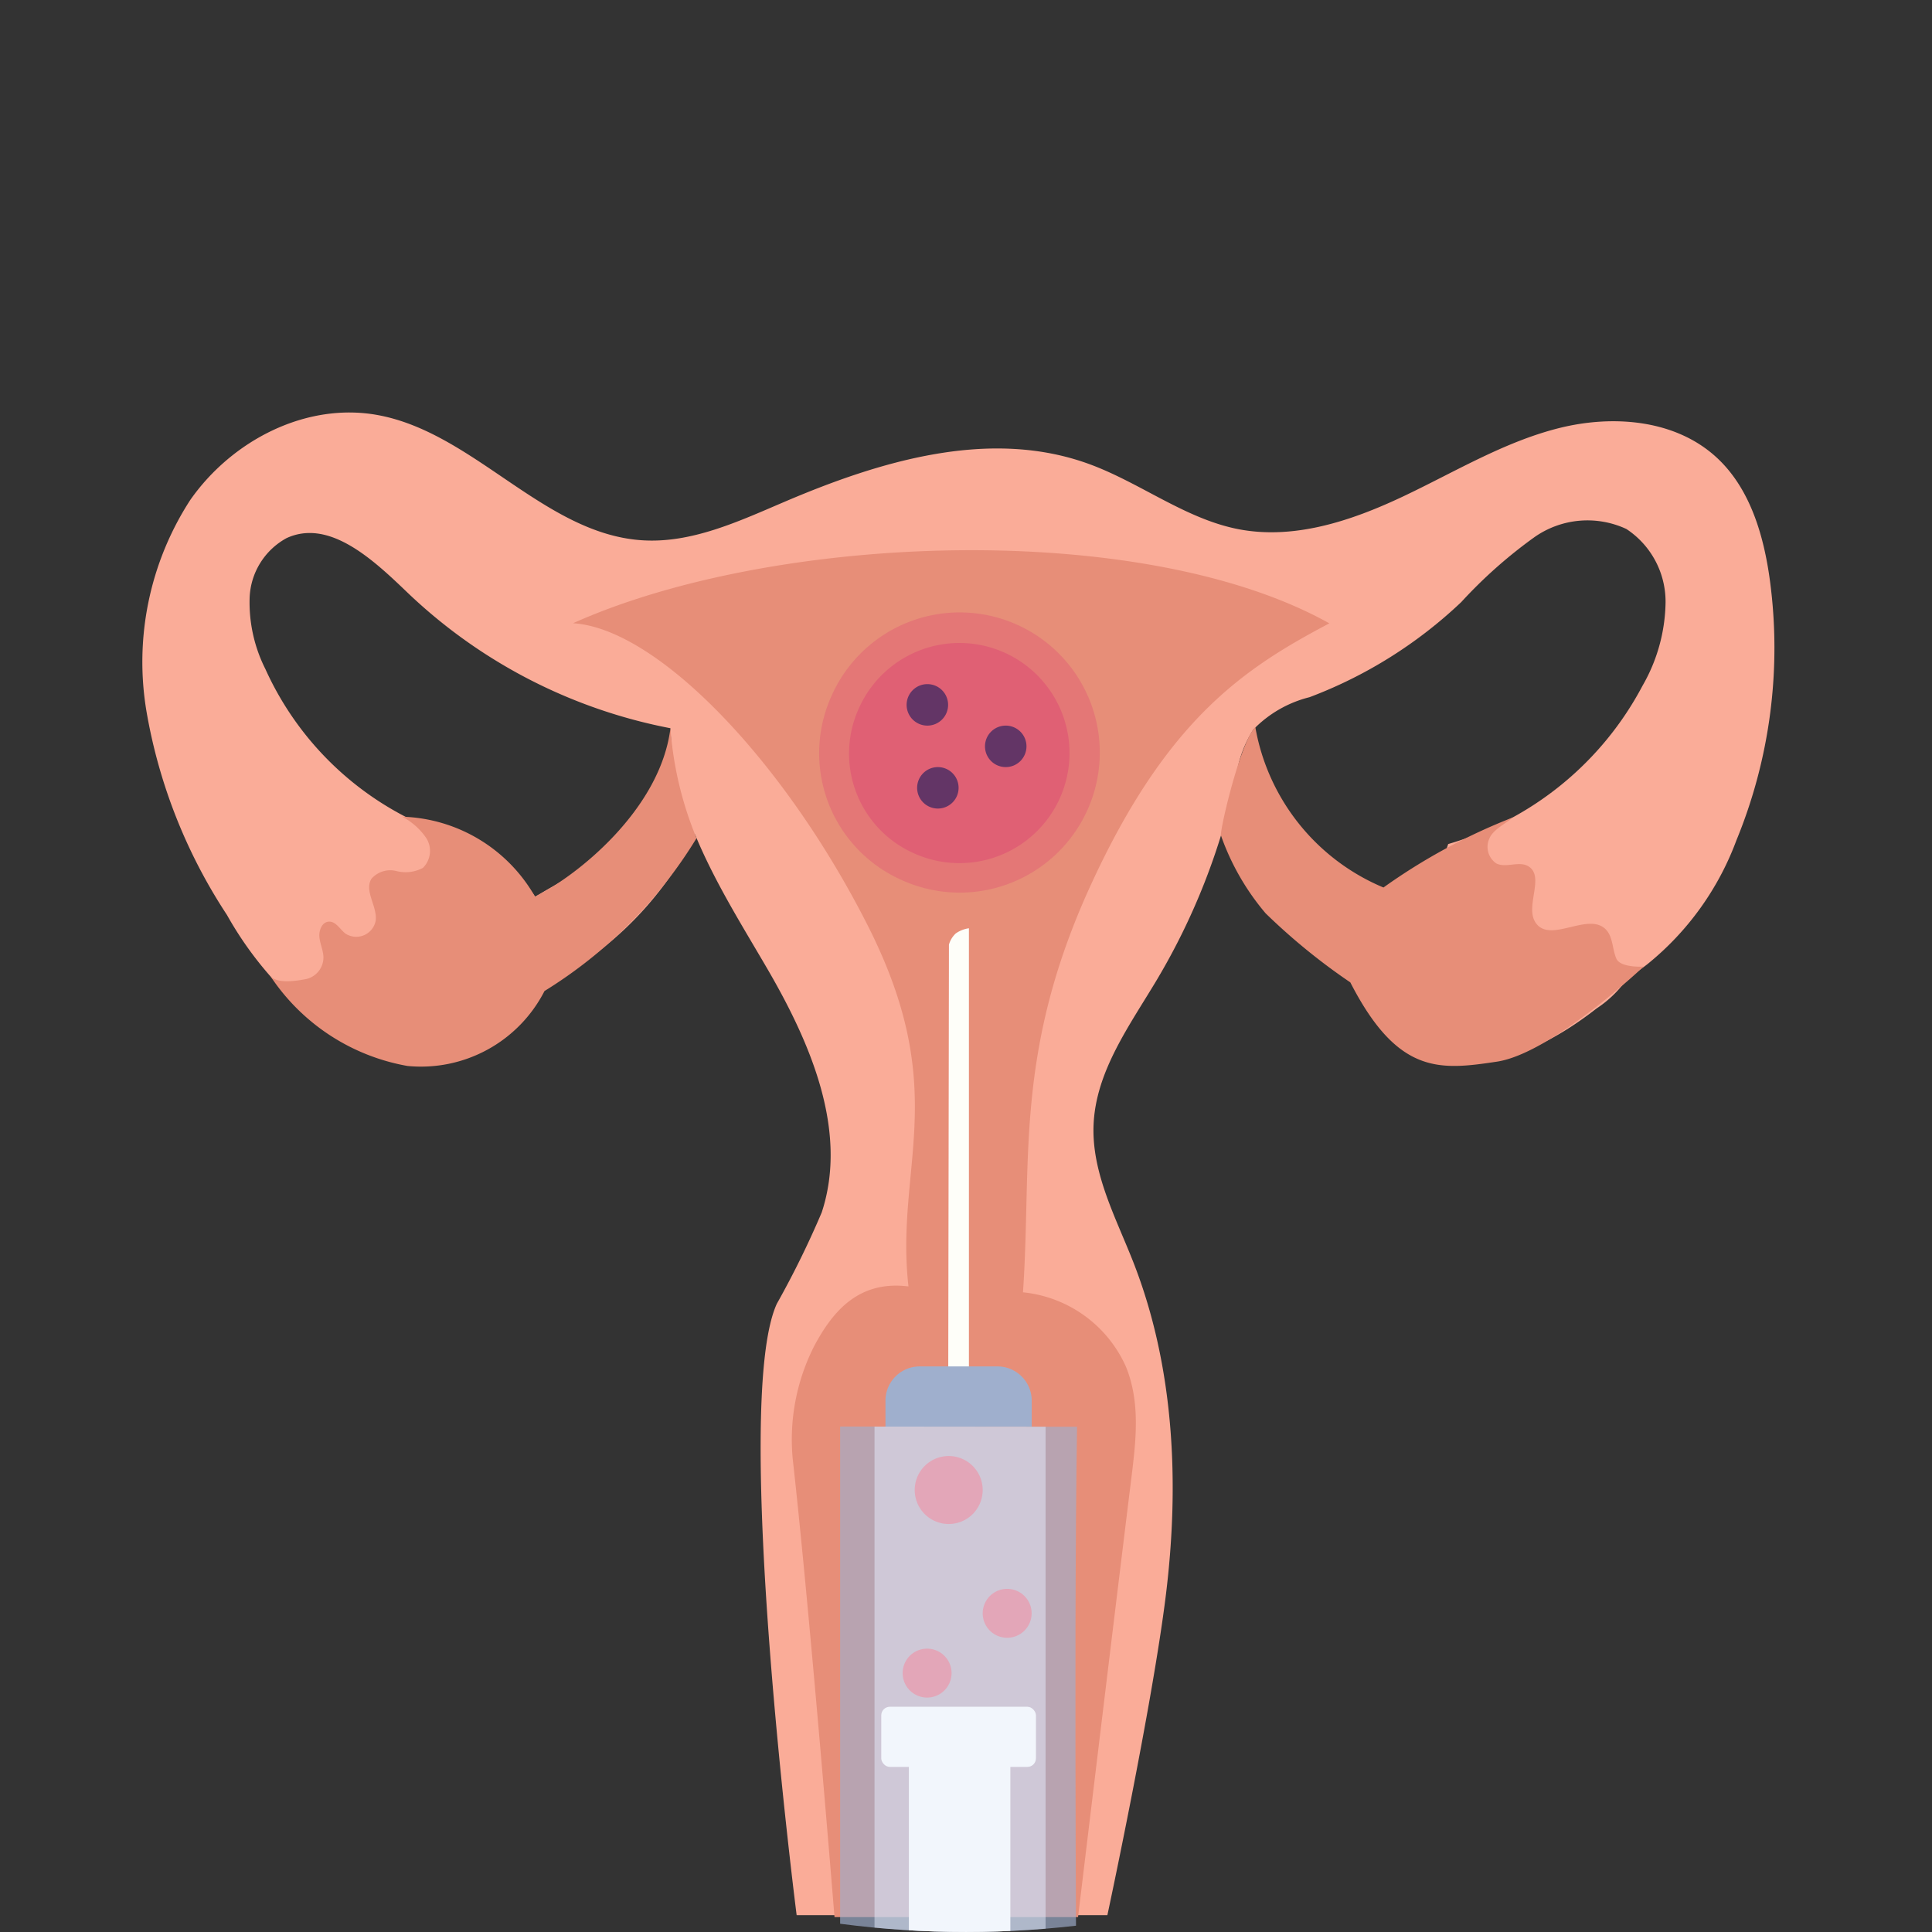 <svg xmlns="http://www.w3.org/2000/svg" xmlns:xlink="http://www.w3.org/1999/xlink" width="112.785" height="112.785" viewBox="0 0 112.785 112.785">
  <rect x="0" y="0" width="112.785" height="112.785" fill="#333333" stroke="none"/>
  <defs>
    <clipPath id="clip-path">
      <circle id="Ellipse_419" data-name="Ellipse 419" cx="56.392" cy="56.392" r="56.392" fill="#f5cec5"/>
    </clipPath>
  </defs>
  <g id="Mask_Group_4" data-name="Mask Group 4" clip-path="url(#clip-path)">
    <g id="Group_10584" data-name="Group 10584" transform="translate(8.344 14.522)">
      <g id="Group_10557" data-name="Group 10557" transform="translate(0 0)">
        <g id="Group_10550" data-name="Group 10550" transform="translate(0 9.56)">
          <path id="Path_10151" data-name="Path 10151" d="M159.284,261.635c3.013.165,5.891-1.338,8.294-3.213a6.621,6.621,0,0,0,2.639-3.427,5.147,5.147,0,0,0-1.954-4.924c-1.412-1.179-3.194-1.762-5.981-2.543" transform="translate(-82.717 -223.634)" fill="#faac98"/>
          <path id="Path_10152" data-name="Path 10152" d="M159.156,248.9A18.72,18.72,0,0,0,170.5,239.66a10.008,10.008,0,0,0,1.346-4.864,5.081,5.081,0,0,0-2.288-4.288,5.382,5.382,0,0,0-5.371.48,27.731,27.731,0,0,0-4.268,3.787,26.4,26.4,0,0,1-8.856,5.552,6.891,6.891,0,0,0-3.285,1.893,6.983,6.983,0,0,0-1.018,2.85,38.78,38.78,0,0,1-4.592,11.725c-1.6,2.685-3.592,5.368-3.714,8.517-.108,2.815,1.311,5.411,2.332,8.024,2.384,6.1,2.693,12.882,1.89,19.4s-3.415,18.693-3.415,18.693H121.121s-3.823-29.858-1.158-35.69a53.911,53.911,0,0,0,2.622-5.334c1.57-4.77-.672-9.928-3.189-14.247s-5.468-8.779-5.643-14.019a30.567,30.567,0,0,1-15.395-7.961c-1.987-1.906-4.537-4.281-7.017-3.136a4.144,4.144,0,0,0-2.153,3.477,8.649,8.649,0,0,0,.923,4.172,18.085,18.085,0,0,0,8.28,8.67c2.89,1.447,6.47,2.357,7.871,5.334,1.361,2.9-.3,6.655-3.094,8.1s-6.271.88-8.948-.778a20.856,20.856,0,0,1-6.354-6.975,31.213,31.213,0,0,1-4.7-11.887,17.389,17.389,0,0,1,2.553-12.336c2.448-3.5,6.77-5.705,10.9-4.97,5.655,1.007,9.759,6.951,15.487,7.318,2.866.185,5.6-1.089,8.256-2.224,5.661-2.424,12.056-4.338,17.833-2.227,2.977,1.087,5.6,3.192,8.7,3.8,3.253.634,6.587-.472,9.6-1.894s5.9-3.19,9.117-4,6.943-.5,9.352,1.843c1.856,1.8,2.631,4.487,2.979,7.087a29.55,29.55,0,0,1-1.96,15.128,16.814,16.814,0,0,1-5.187,7.225,8.844,8.844,0,0,1-8.36,1.439C159.678,256.242,157.714,253.044,159.156,248.9Z" transform="translate(-82.959 -223.709)" fill="#faac98"/>
          <path id="Path_10153" data-name="Path 10153" d="M104.018,258.1a19.943,19.943,0,0,0,10.239-8.248,11.6,11.6,0,0,0,1.73-4.272,6.282,6.282,0,0,0-.854-4.46,16.4,16.4,0,0,1-7.055,9.47c-1.436.888-3.05,1.575-4.133,2.889S102.584,257.047,104.018,258.1Z" transform="translate(-82.896 -223.654)" fill="#faac98"/>
          <g id="Group_10549" data-name="Group 10549" transform="translate(7.432 8.038)">
            <path id="Path_10154" data-name="Path 10154" d="M147.7,242.017a12.482,12.482,0,0,0,7.48,9.362,34.7,34.7,0,0,1,7.567-4.095c-.418.348-1.18.723-1.384,1.235a1.167,1.167,0,0,0,.4,1.452c.575.293,1.334-.167,1.883.174.977.606-.241,2.356.429,3.306.858,1.216,3.085-.686,4.1.392.409.434.36,1.136.6,1.687s1.587.468,1.587.468-5.356,5.063-8.56,5.548c-3.332.5-5.783.779-8.557-4.628a36.3,36.3,0,0,1-4.944-4.031,14.364,14.364,0,0,1-2.608-4.545C145.613,248.072,146.821,242.867,147.7,242.017Z" transform="translate(-90.193 -231.689)" fill="#e78e78"/>
            <path id="Path_10155" data-name="Path 10155" d="M113.73,242.081c-.59,4.764-5.491,8.649-7.908,9.826a9.244,9.244,0,0,0-7.749-4.661,3.9,3.9,0,0,1,1.4,1.242,1.393,1.393,0,0,1-.191,1.744,2.137,2.137,0,0,1-1.553.185,1.459,1.459,0,0,0-1.454.454c-.434.709.346,1.6.251,2.433a1.155,1.155,0,0,1-1.779.758c-.317-.257-.559-.716-.961-.69s-.589.517-.547.916.23.775.235,1.177a1.3,1.3,0,0,1-1,1.257c-.562.109-1.713.3-2.106-.184a12.133,12.133,0,0,0,8.011,5.259,8.1,8.1,0,0,0,8-4.375,26.99,26.99,0,0,0,8.875-8.922A20.71,20.71,0,0,1,113.73,242.081Z" transform="translate(-90.368 -231.689)" fill="#e78e78"/>
            <path id="Path_10156" data-name="Path 10156" d="M157.8,235.991c-4.92,2.6-9.47,5.545-13.941,15.308s-3.417,16.092-3.944,23.745a7.387,7.387,0,0,1,6.012,4.346c.846,2.081.586,4.3.319,6.462-1.071,8.674-3.116,25.665-3.116,25.665H128.912s-1.419-17.635-2.434-26.7a12.029,12.029,0,0,1,1.282-6.7c1.074-1.986,2.577-3.778,5.47-3.416-.79-7.018,2.527-11.374-2.369-21.053s-12.305-17.358-17.213-17.663C125.438,230.695,146.929,229.916,157.8,235.991Z" transform="translate(-95.972 -231.722)" fill="#e78e78"/>
          </g>
        </g>
        <g id="Group_10552" data-name="Group 10552" transform="translate(39.463 21.49)">
          <path id="Path_10157" data-name="Path 10157" d="M123.019,240.245a8.179,8.179,0,1,1,4.082,10.708A8.1,8.1,0,0,1,123.019,240.245Z" transform="translate(-122.297 -235.602)" fill="#e06074" opacity="0.49"/>
          <path id="Path_10158" data-name="Path 10158" d="M124.607,240.971a6.426,6.426,0,1,1,3.206,8.414A6.366,6.366,0,0,1,124.607,240.971Z" transform="translate(-122.292 -235.596)" fill="#e06074"/>
          <g id="Group_10551" data-name="Group 10551" transform="translate(5.121 3.926)">
            <path id="Path_10159" data-name="Path 10159" d="M127.4,240.725a1.211,1.211,0,1,1,1.211,1.211A1.211,1.211,0,0,1,127.4,240.725Z" transform="translate(-127.402 -239.515)" fill="#633566"/>
            <path id="Path_10160" data-name="Path 10160" d="M131.961,243.139a1.211,1.211,0,1,1,1.211,1.211A1.211,1.211,0,0,1,131.961,243.139Z" transform="translate(-127.388 -239.507)" fill="#633566"/>
            <path id="Path_10161" data-name="Path 10161" d="M128.012,245.552a1.21,1.21,0,1,1,1.21,1.211A1.21,1.21,0,0,1,128.012,245.552Z" transform="translate(-127.4 -239.5)" fill="#633566"/>
          </g>
        </g>
        <circle id="Ellipse_408" data-name="Ellipse 408" cx="40.678" cy="40.678" r="40.678" transform="translate(6.939)" fill="none"/>
      </g>
      <g id="Group_10583" data-name="Group 10583" transform="translate(40.701 39.668)">
        <path id="Path_10162" data-name="Path 10162" d="M137.535,308.29s-.212-26.131,0-39.23l-13.83-.013V308.29Z" transform="translate(-123.705 -239.96)" fill="#9fafcd" opacity="0.659"/>
        <path id="Path_10163" data-name="Path 10163" d="M130.9,266V239.805a1.77,1.77,0,0,0-.766.3,1.423,1.423,0,0,0-.4.654L129.693,266Z" transform="translate(-123.382 -239.805)" fill="#fefef9"/>
        <path id="Path_10166" data-name="Path 10166" d="M126.759,288.693v19.535h5.924V288.693Z" transform="translate(-122.746 -239.898)" fill="#fefef9"/>
        <path id="Path_10167" data-name="Path 10167" d="M127.4,274.887a1.984,1.984,0,1,1,1.983,1.983A1.984,1.984,0,0,1,127.4,274.887Z" transform="translate(-123.046 -242.093)" fill="#e06074"/>
        <path id="Path_10168" data-name="Path 10168" d="M130.755,280.884a1.428,1.428,0,1,1,1.427,1.428A1.427,1.427,0,0,1,130.755,280.884Z" transform="translate(-122.432 -240.893)" fill="#e06074"/>
        <path id="Path_10169" data-name="Path 10169" d="M126.805,283.834a1.428,1.428,0,1,1,1.428,1.428A1.428,1.428,0,0,1,126.805,283.834Z" transform="translate(-123.156 -240.352)" fill="#e06074"/>
        <rect id="Rectangle_3759" data-name="Rectangle 3759" width="9.029" height="3.511" rx="0.5" transform="translate(2.401 45.447)" fill="#fefef9"/>
        <path id="Rectangle_3760" data-name="Rectangle 3760" d="M2,0H6.538a2,2,0,0,1,2,2V3.511a0,0,0,0,1,0,0H0a0,0,0,0,1,0,0V2A2,2,0,0,1,2,0Z" transform="translate(2.646 25.578)" fill="#9fafcd"/>
        <path id="Path_10170" data-name="Path 10170" d="M125.964,269.049V308.29h9.986V269.059Z" transform="translate(-123.957 -239.96)" fill="#e6eeff" opacity="0.49"/>
      </g>
    </g>
  </g>
</svg>
